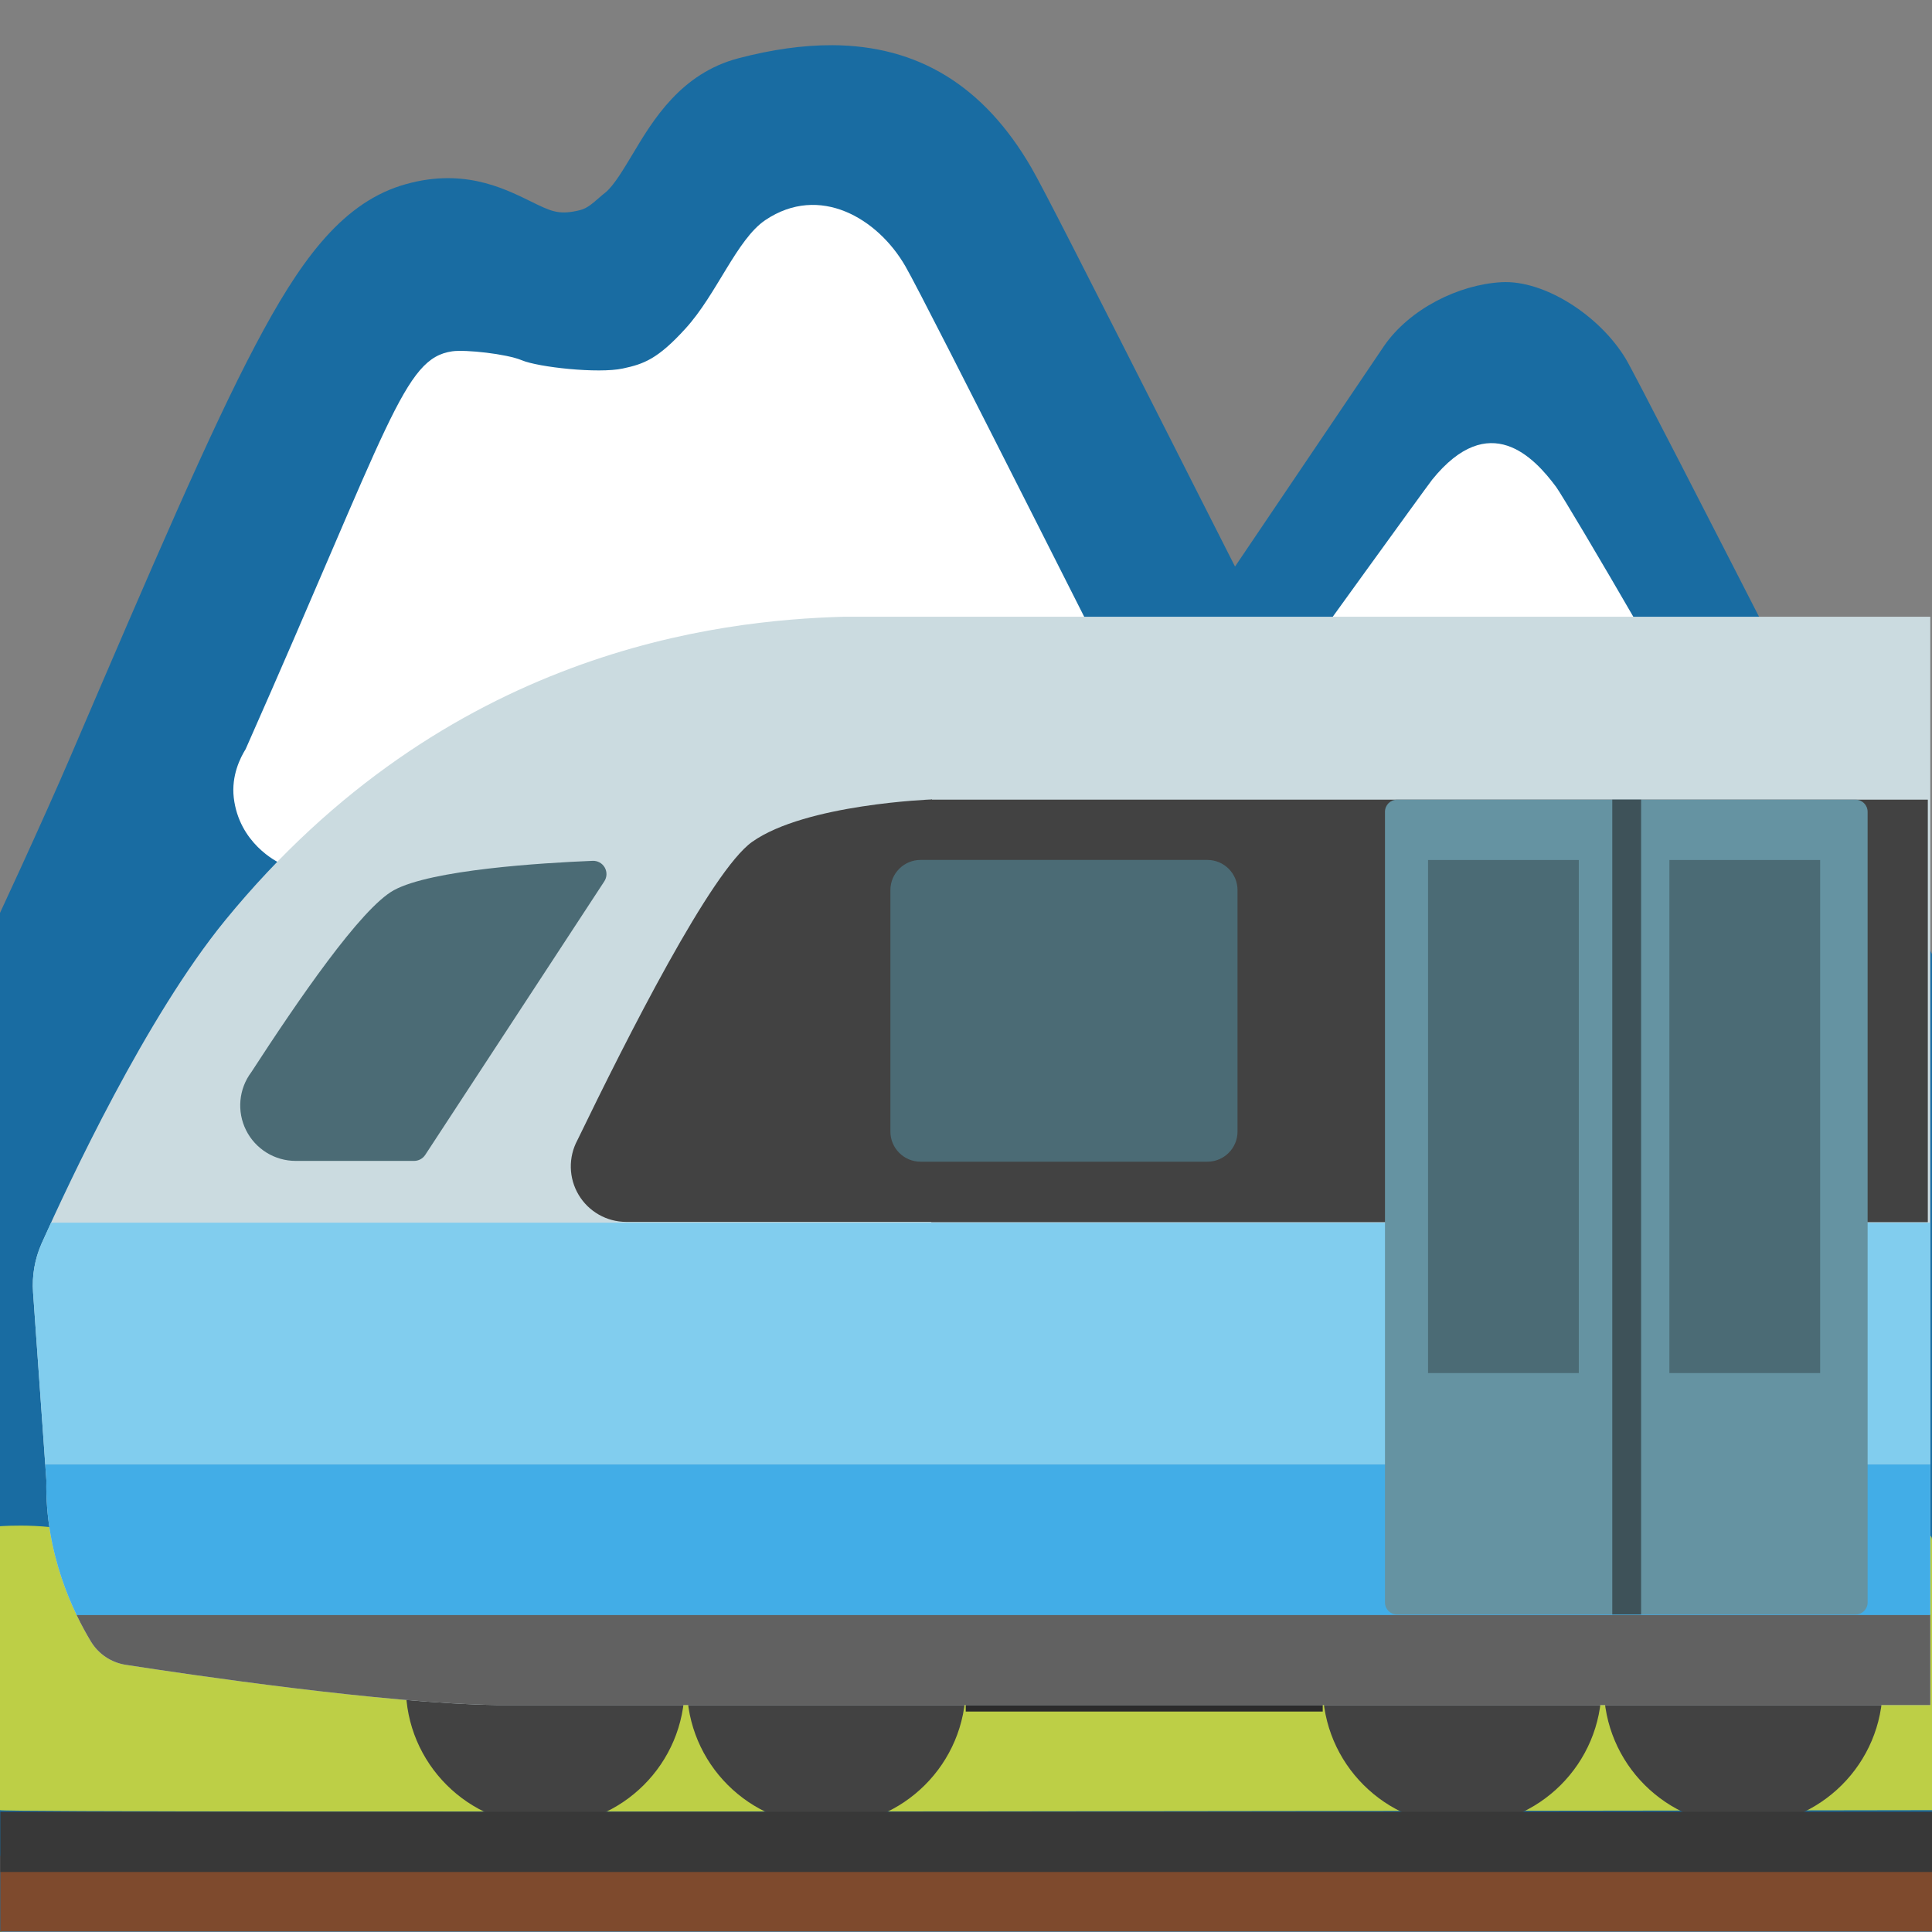 <?xml version="1.0" encoding="UTF-8" standalone="no"?><!DOCTYPE svg PUBLIC "-//W3C//DTD SVG 1.1//EN" "http://www.w3.org/Graphics/SVG/1.1/DTD/svg11.dtd"><svg width="128px" height="128px" version="1.1" xmlns="http://www.w3.org/2000/svg" xmlns:xlink="http://www.w3.org/1999/xlink" xml:space="preserve" xmlns:serif="http://www.serif.com/" style="fill-rule:evenodd;clip-rule:evenodd;stroke-linejoin:round;stroke-miterlimit:1.5;"><rect width="100%" height="100%" fill="#808080" stroke="none"/><g id="Mountain-Railway" serif:id="Mountain Railway" transform="matrix(1,0,0,1,-256,0)"><clipPath id="_clip1"><rect x="256" y="0.024" width="128" height="127.977"/></clipPath><g clip-path="url(#_clip1)"><g id="Mountain"><g transform="matrix(1.203,0,0,1.203,242.991,-26.018)"><path d="M56.625,24.117C55.039,24.112 53.325,24.353 51.48,24.837C48.316,25.667 46.775,28.237 45.654,30.117C45.152,30.947 44.649,31.81 44.17,32.219L44.008,32.348C43.225,33.037 43.072,33.141 42.558,33.246C41.554,33.456 41.135,33.258 40.025,32.709C38.495,31.962 36.195,30.816 32.879,31.855C29.516,32.93 27.249,36.143 24.879,40.639C22.379,45.379 19.309,52.536 14.65,63.396C11.827,69.962 5.586,83.118 0,94.744L0,127.2C-0,127.2 -0,127.201 -0,127.201C-0,127.64 0.361,128.001 0.8,128.001L127.2,128.001C127.639,128.001 128,127.64 128,127.201L128,95.077C115.576,71.137 101.23,42.85 100.352,41.395C98.915,39.002 95.867,37.04 93.508,37.169C91.149,37.297 88.44,38.639 87.028,40.694C86.572,41.372 83.268,46.254 78.83,52.829C77.534,50.26 76.295,47.843 75.174,45.612C70.666,36.726 68.284,32.018 67.607,30.851C64.997,26.358 61.383,24.131 56.625,24.116L56.625,24.117Z" style="fill:#196ca2;fill-rule:nonzero;"/></g><g transform="matrix(1,0,0,1,256,0)"><path d="M0,128.062L0.31,128.062C0.21,128.022 0.1,127.982 0,127.942L0,128.062Z" style="fill:#757f3f;fill-rule:nonzero;"/></g><g transform="matrix(1.203,0,0,1.203,242.991,-26.018)"><path d="M90.554,67.473C89.433,67.379 88.65,66.515 87.868,65.628C86.63,64.203 84.972,61.763 82.683,57.71C82.683,57.71 89.223,48.649 89.69,48.041C92.831,44.164 95.295,46.804 96.51,48.438C97.035,49.139 105.198,63.047 105.338,63.923C105.408,64.367 105.221,64.518 105.046,64.752C104.952,64.88 104.999,65.359 103.329,65.242C103.129,65.234 102.93,65.21 102.734,65.172C102.238,65.092 101.75,64.971 101.274,64.81C100.737,64.624 98.868,63.981 97.385,64.156C96.871,64.215 96.778,64.332 94.407,65.698C91.663,67.321 91.184,67.531 90.554,67.473ZM35.716,40.976C36.452,40.871 38.706,41.116 39.546,41.466C40.457,41.852 43.762,42.214 45.116,41.922C46.261,41.677 47.032,41.409 48.561,39.727C50.29,37.835 51.387,34.811 52.964,33.748C55.954,31.74 59.153,33.655 60.671,36.282C61.267,37.31 64.256,43.207 68.028,50.657C68.495,51.58 69.406,53.39 71.228,56.987C73.341,61.144 74.322,63.281 73.738,64.729C73.446,65.453 72.769,66.317 71.858,66.527C70.574,66.819 69.92,65.557 67.689,64.752C66.872,64.46 64.455,63.608 62.995,64.647C61.909,65.417 62.341,66.539 61.325,68.711C61.056,69.283 59.865,71.829 57.88,72.774C54.856,74.222 50.804,71.584 49.426,70.684C44.743,67.636 43.949,63.829 40.971,64.004C40.177,64.051 39.395,64.121 37.701,64.997C35.039,66.363 34.829,67.473 32.937,68.395C31.804,68.945 29.048,70.287 26.362,69.225C26.035,69.096 23.98,68.045 23.688,65.558C23.548,64.343 24.05,63.351 24.342,62.884C32.33,44.842 33.042,41.362 35.716,40.976Z" style="fill:#fff;fill-rule:nonzero;"/></g><g transform="matrix(1,0,0,1,256,1.061)"><path d="M119.06,106.566C118.57,107.206 118.21,107.906 117.41,108.036C115.77,108.306 114.28,109.036 113.09,110.086C112.3,110.786 111.14,110.886 110.25,110.306L110.23,110.286C108.32,106.676 104.7,105.026 100.33,105.026C96.22,105.026 92.45,106.386 90.45,109.656C89.89,110.556 88.77,110.856 87.81,110.396C86.614,109.823 85.295,109.555 83.97,109.616C83.01,109.656 82.16,109.066 81.8,108.176C79.74,102.976 74.85,100.776 68.91,100.776C62.8,100.776 57.44,103.166 55.49,108.606C55.31,109.106 54.99,109.546 54.52,109.816C54.3,109.946 54.08,110.086 53.88,110.246C53.27,110.736 52.44,110.766 51.73,110.436C50.589,109.909 49.347,109.636 48.09,109.636C46.75,109.636 45.48,109.946 44.34,110.496C43.48,110.906 42.46,110.736 41.8,110.046C40.17,108.326 37.9,107.352 35.53,107.356C33.01,107.356 30.75,108.436 29.16,110.146C28.4,110.976 27.16,111.016 26.29,110.296C25.387,109.55 24.251,109.143 23.08,109.146C22.03,109.146 21.06,109.476 20.26,110.026C19.87,110.296 18.8,110.436 17.79,110.086C16.96,109.806 16.2,109.136 15.69,108.426C12.12,103.376 7.68,101.466 6.39,100.866C3.99,99.736 -0,100.056 -0,100.056L-0,118.866C-0,119.086 128,118.866 128,118.866L128,100.966C128,99.246 121.19,103.776 119.06,106.566Z" style="fill:#bdcf46;fill-rule:nonzero;"/></g></g><g id="Railcar" transform="matrix(2.325,0,0,2.325,-410.154,-162.472)"><g id="Bogie" transform="matrix(0.43,0,0,0.43,126.484,69.877)"><g transform="matrix(1,0,0,1,383.991,2.571)"><rect x="52.18" y="109.66" width="23.657" height="1.2" style="fill:#2b2b2b;fill-rule:nonzero;"/></g><g transform="matrix(1,0,0,1,383.991,2.571)"><path d="M94.314,109.202C94.314,114.305 90.175,118.429 85.08,118.429C79.977,118.429 75.837,114.297 75.837,109.202C75.837,104.092 79.977,99.975 85.08,99.975C90.175,99.975 94.314,104.099 94.314,109.202ZM112.944,109.202C112.944,114.305 108.804,118.429 103.709,118.429C98.606,118.429 94.467,114.297 94.467,109.202C94.467,104.092 98.607,99.975 103.709,99.975C108.812,99.975 112.944,104.099 112.944,109.202ZM33.551,109.202C33.551,114.305 29.411,118.429 24.316,118.429C19.213,118.429 15.074,114.297 15.074,109.202C15.074,104.092 19.214,99.975 24.316,99.975C29.412,99.975 33.551,104.099 33.551,109.202ZM52.18,109.202C52.18,114.305 48.041,118.429 42.946,118.429C37.843,118.429 33.704,114.297 33.704,109.202C33.704,104.092 37.843,99.975 42.946,99.975C48.049,99.975 52.181,104.099 52.181,109.202L52.18,109.202Z" style="fill:#424242;fill-rule:nonzero;"/></g></g><g id="Livery" transform="matrix(0.43,0,0,0.43,176.403,69.877)"><clipPath id="_clip2"><path d="M312,40.879L384,40.879L384,113L289,113C281.554,112.896 268.666,110.992 264.409,110.333C263.457,110.185 262.617,109.625 262.114,108.802C260.947,106.875 259.047,102.976 259.154,98.111C259.154,98.111 258.536,89.384 258.272,85.656C258.193,84.551 258.385,83.443 258.831,82.428C260.645,78.376 265.763,67.408 271,61C285.658,43.065 303.753,41.108 312,40.879Z" clip-rule="nonzero"/></clipPath><g clip-path="url(#_clip2)"><rect x="255" y="40.879" width="129" height="72.121" style="fill:#cbdbe0;"/><g transform="matrix(32,0,0,1,-12863.9,9)"><rect x="410" y="98" width="4" height="6" style="fill:#616161;"/></g><g transform="matrix(32,0,0,1.667,-12863.9,-66.333)"><rect x="410" y="98" width="4" height="6" style="fill:#42ade7;"/></g><g transform="matrix(32,0,0,2.667,-12864,-180.333)"><rect x="410" y="98" width="4" height="6" style="fill:#81cdee;"/></g></g></g><g id="Windows" transform="matrix(0.43,0,0,0.43,176.403,69.877)"><g transform="matrix(1.065,0,0,1,-14.474,1.7053e-13)"><rect x="312" y="53" width="62" height="28" style="fill:#424242;"/></g><g transform="matrix(1.083,0,0,1.404,-7.057,-27.042)"><path d="M300,76.94L281.292,76.94C280.097,76.94 278.99,76.455 278.378,75.663C277.766,74.871 277.739,73.89 278.306,73.078C281.345,68.239 286.495,60.366 289,59C292.272,57.215 300,57 300,57L300,76.94Z" style="fill:#424242;"/></g><g transform="matrix(1.278,0,0,0.909,-183.333,3.364)"><path d="M408,61.2C408,59.986 407.299,59 406.435,59L391.565,59C390.701,59 390,59.986 390,61.2L390,78.8C390,80.014 390.701,81 391.565,81L406.435,81C407.299,81 408,80.014 408,78.8L408,61.2Z" style="fill:#4b6b75;"/></g><g transform="matrix(1,0,0,1,-6.815,0)"><path d="M291.077,76.54C290.914,76.789 290.636,76.94 290.338,76.94C289.105,76.94 285.683,76.94 282.491,76.94C281.099,76.94 279.826,76.153 279.203,74.907C278.581,73.661 278.715,72.171 279.552,71.057C282.627,66.321 286.817,60.191 289,59C291.49,57.642 298.806,57.192 302.159,57.055C302.49,57.037 302.803,57.206 302.969,57.493C303.135,57.781 303.125,58.137 302.943,58.414C300.264,62.512 292.591,74.228 291.077,76.54Z" style="fill:#4b6b75;"/></g></g><g id="Door" transform="matrix(0.393,0,0,0.43,185.693,69.877)"><g transform="matrix(2.672,0,0,1.995,167.182,-129.923)"><path d="M84.127,92.093C84.127,91.872 83.98,91.692 83.8,91.692L71.357,91.692C71.177,91.692 71.03,91.872 71.03,92.093L71.03,118.359C71.03,118.58 71.177,118.76 71.357,118.76L83.8,118.76C83.98,118.76 84.127,118.58 84.127,118.359L84.127,92.093Z" style="fill:#6593a2;"/></g><g transform="matrix(0.911,0,0,1,-8.859,-3.12611e-13)"><rect x="405" y="57" width="12" height="34" style="fill:#4b6b75;"/></g><g transform="matrix(0.911,0,0,1,8.641,0)"><rect x="405" y="57" width="12" height="34" style="fill:#4b6b75;"/></g><path d="M374.5,53L374.5,107" style="fill:none;stroke:#3e5259;stroke-width:2.09px;"/></g></g><g id="Rail" transform="matrix(1.993,0,0,1.993,-317.739,-123.096)"><g transform="matrix(0.502,0,0,0.246,287.887,94.475)"><rect x="0" y="117.809" width="128" height="10.191" style="fill:#7e4a2d;fill-rule:nonzero;"/></g><g transform="matrix(0.502,0,0,1,287.887,-0.62)"><rect x="0" y="122.611" width="128" height="2.004" style="fill:#383838;fill-rule:nonzero;"/></g></g></g></g></svg>
